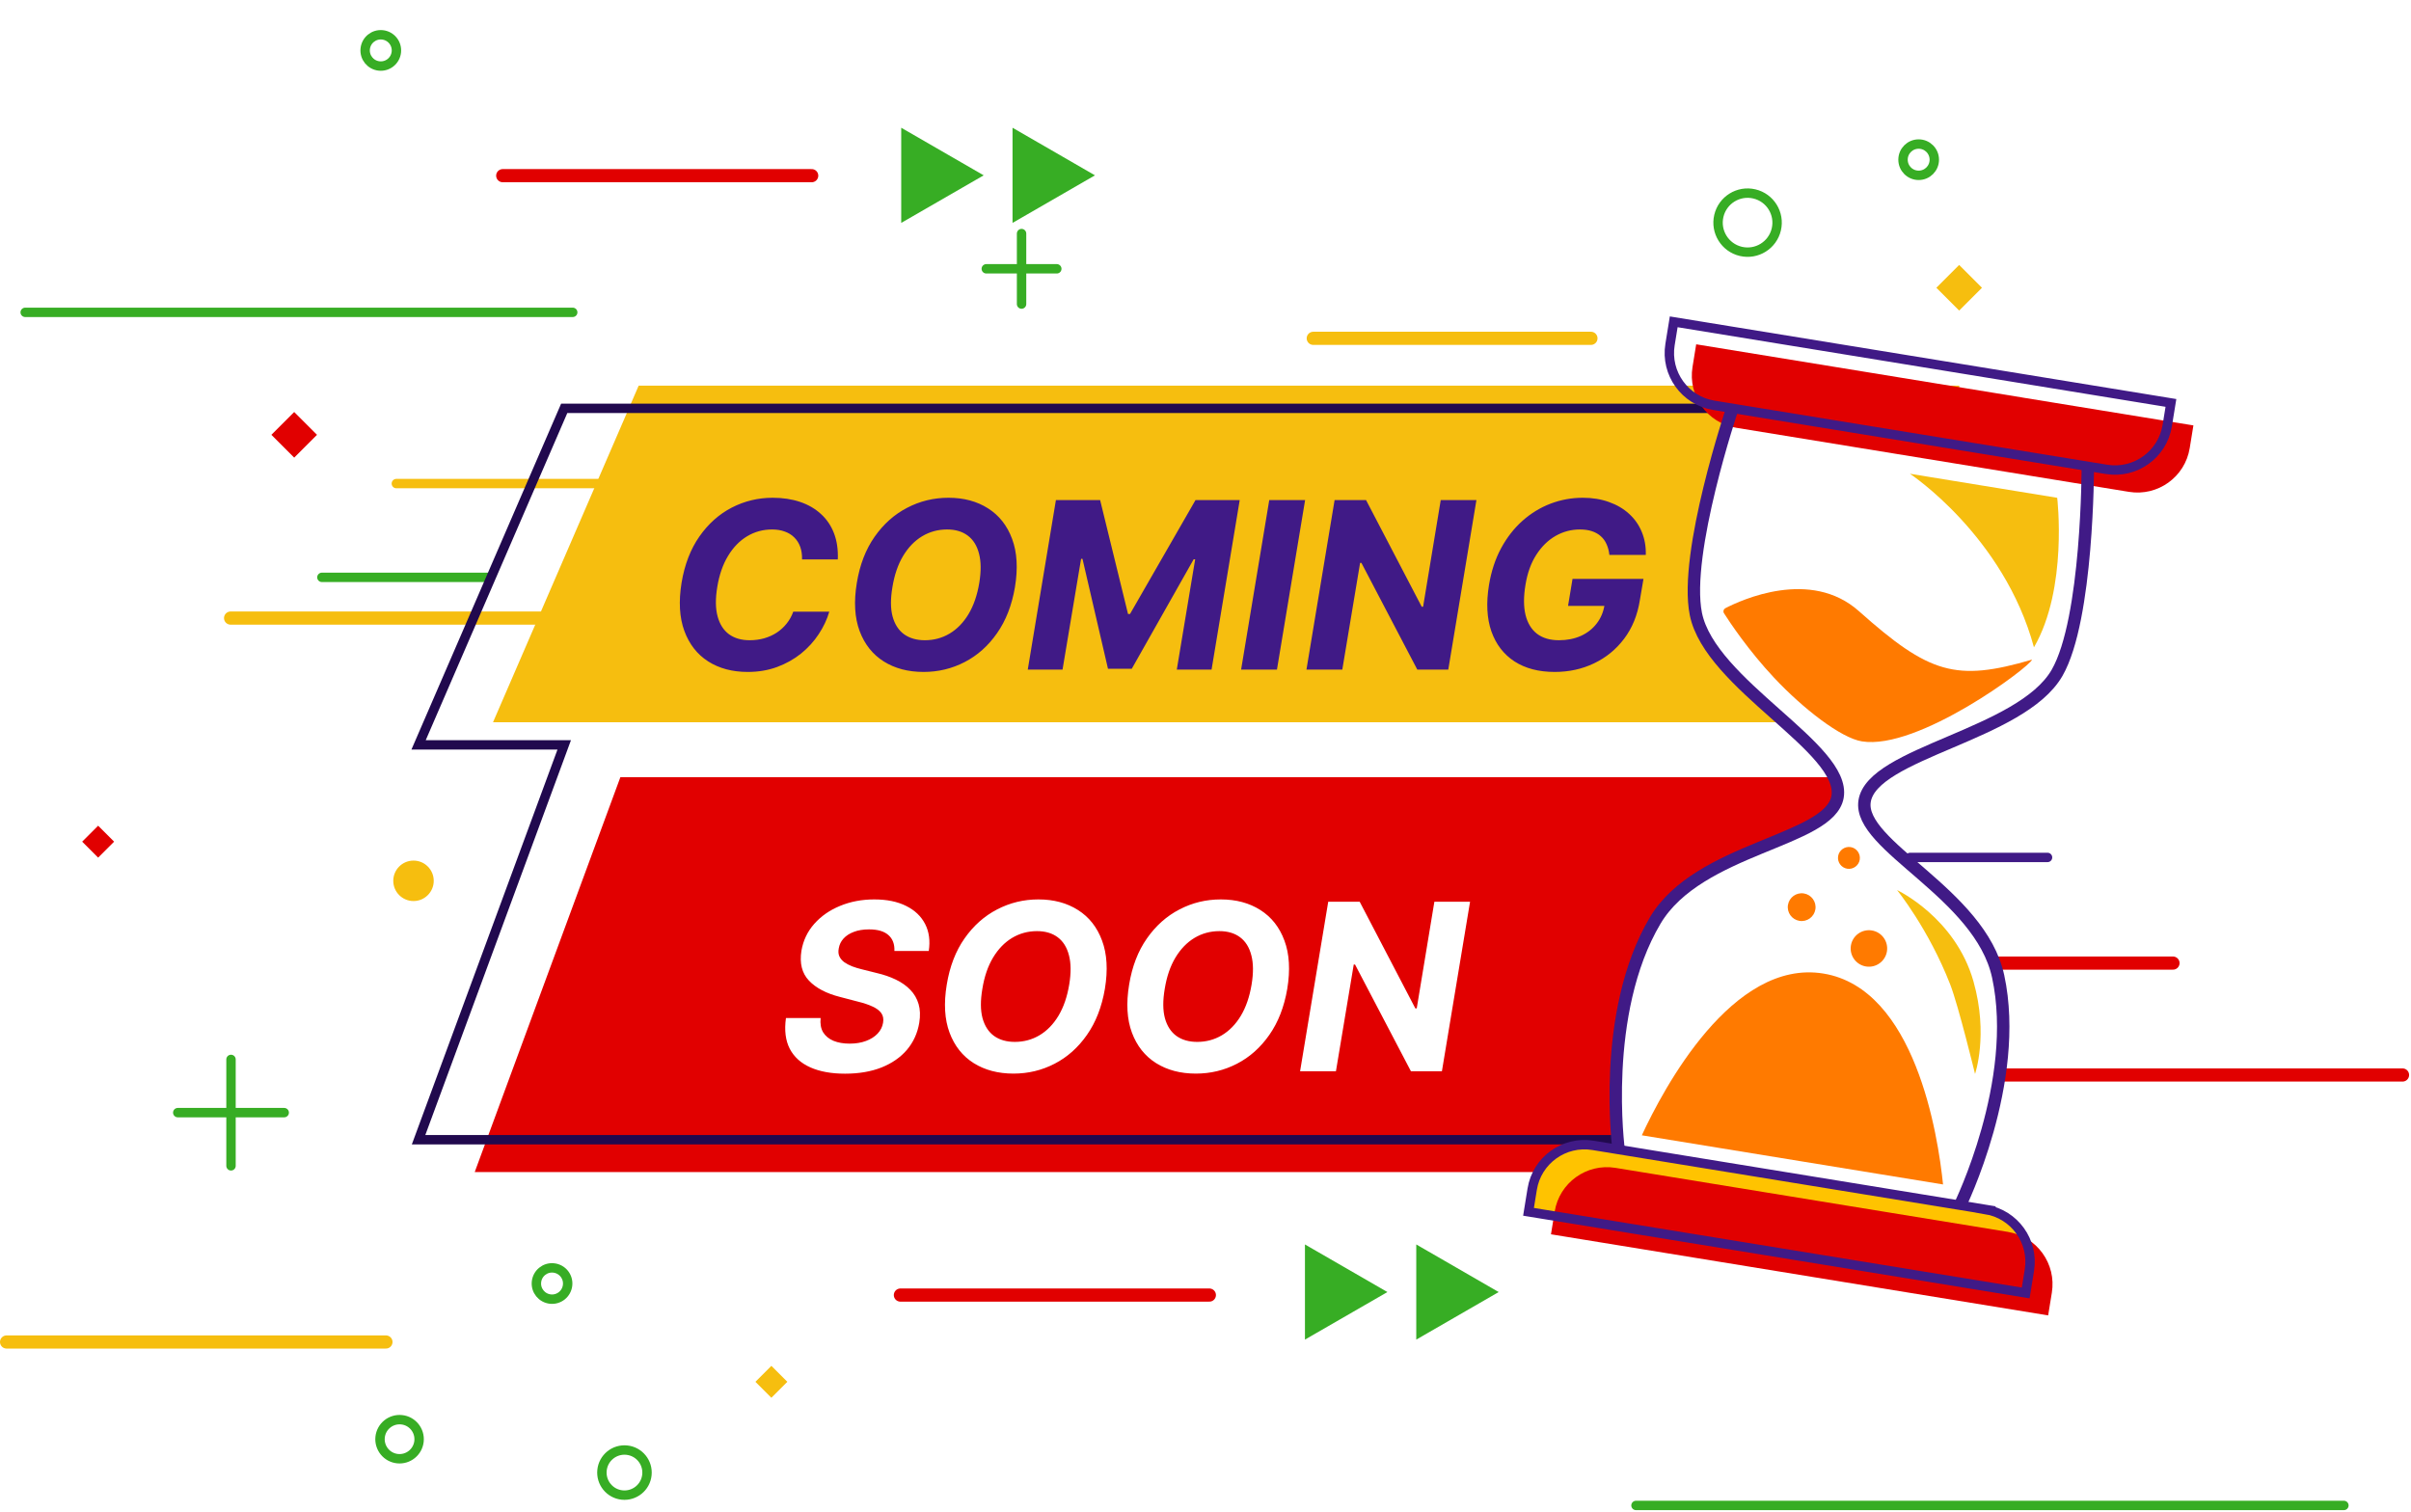 <svg width="1038" height="651" viewBox="0 0 1038 651" fill="none" xmlns="http://www.w3.org/2000/svg">
<g clip-path="url(#clip0_4786_7985)">
<path d="M562.626 575.407V537.234L595.701 556.328L562.626 575.407Z" fill="#37AD24" stroke="#37AD24" stroke-width="1.619"/>
<path d="M610.548 575.407V537.234L643.607 556.328L610.548 575.407Z" fill="#37AD24" stroke="#37AD24" stroke-width="1.619"/>
<path d="M423.504 75.496L388 55V95.976L423.504 75.496Z" fill="#37AD24"/>
<path d="M471.41 75.496L435.922 55V95.976L471.41 75.496Z" fill="#37AD24"/>
<path d="M424.623 115.74H454.979" stroke="#37AD24" stroke-width="4.047" stroke-miterlimit="10" stroke-linecap="round"/>
<path d="M439.811 130.926V100.57" stroke="#37AD24" stroke-width="4.047" stroke-miterlimit="10" stroke-linecap="round"/>
<path d="M76.529 479.072H122.363" stroke="#37AD24" stroke-width="4.047" stroke-miterlimit="10" stroke-linecap="round"/>
<path d="M99.455 501.98V456.163" stroke="#37AD24" stroke-width="4.047" stroke-miterlimit="10" stroke-linecap="round"/>
<path d="M216.439 75.638H349.455" stroke="#E10000" stroke-width="5.666" stroke-miterlimit="10" stroke-linecap="round"/>
<path d="M387.646 557.625H520.662" stroke="#E10000" stroke-width="5.666" stroke-miterlimit="10" stroke-linecap="round"/>
<path d="M10.848 134.489H246.571" stroke="#37AD24" stroke-width="4.047" stroke-miterlimit="10" stroke-linecap="round"/>
<path d="M99.275 266.129H249.128" stroke="#F6BE0F" stroke-width="5.666" stroke-miterlimit="10" stroke-linecap="round"/>
<path d="M138.582 248.595H210.708" stroke="#37AD24" stroke-width="4.047" stroke-miterlimit="10" stroke-linecap="round"/>
<path d="M822.344 369.191H881.517" stroke="#401A86" stroke-width="4.047" stroke-miterlimit="10" stroke-linecap="round"/>
<path d="M781.203 310.989L843.502 166.997C843.502 166.35 843.502 166.01 843.502 166.058H274.965L212.262 310.973H781.203V310.989Z" fill="#F6BE0F"/>
<path d="M809.375 388.086C804.988 384.606 801.248 380.267 798.722 375.248C796.294 370.407 795.031 365.097 794.691 359.706C794.173 351.255 795.695 342.787 798.22 334.66H267.082L204.379 504.669H766.844L813.196 390.823C811.884 389.964 810.589 389.058 809.359 388.086H809.375Z" fill="#E10000"/>
<path d="M170.639 208.216H281.749" stroke="#F6BE0F" stroke-width="4.047" stroke-miterlimit="10" stroke-linecap="round"/>
<path d="M811.463 176.76C811.463 176.112 811.463 175.772 811.463 175.821H242.91L180.207 320.736H242.91L180.207 490.745H749.149L811.447 321.837V320.736" stroke="#21094E" stroke-width="4.047" stroke-miterlimit="10"/>
<g filter="url(#filter0_d_4786_7985)">
<path d="M355.7 230.881H340.302C340.349 228.837 340.088 227.031 339.518 225.462C338.947 223.87 338.092 222.516 336.951 221.399C335.834 220.282 334.468 219.438 332.852 218.868C331.236 218.274 329.418 217.977 327.398 217.977C323.501 217.977 319.925 218.951 316.669 220.9C313.413 222.849 310.669 225.676 308.435 229.383C306.201 233.067 304.657 237.522 303.801 242.75C302.969 247.788 303.017 252.006 303.944 255.404C304.871 258.803 306.51 261.369 308.863 263.104C311.239 264.815 314.198 265.67 317.738 265.67C319.925 265.67 322.004 265.397 323.976 264.85C325.949 264.28 327.743 263.472 329.359 262.426C330.998 261.357 332.424 260.062 333.636 258.541C334.872 257.02 335.834 255.297 336.523 253.373H352.029C351.055 256.723 349.534 259.955 347.466 263.068C345.423 266.181 342.892 268.961 339.874 271.409C336.856 273.833 333.422 275.758 329.573 277.184C325.723 278.609 321.505 279.322 316.919 279.322C310.289 279.322 304.597 277.801 299.845 274.76C295.116 271.718 291.706 267.334 289.614 261.607C287.523 255.88 287.131 248.976 288.438 240.897C289.745 233.079 292.3 226.449 296.102 221.007C299.928 215.541 304.573 211.395 310.039 208.567C315.528 205.739 321.398 204.325 327.648 204.325C331.996 204.325 335.929 204.919 339.446 206.107C342.963 207.295 345.957 209.03 348.429 211.311C350.924 213.569 352.801 216.337 354.061 219.617C355.32 222.896 355.867 226.651 355.7 230.881ZM431.963 242.822C430.632 250.616 428.054 257.234 424.228 262.676C420.426 268.118 415.78 272.253 410.291 275.081C404.825 277.908 398.932 279.322 392.611 279.322C385.981 279.322 380.266 277.813 375.466 274.795C370.689 271.777 367.232 267.417 365.093 261.714C362.954 255.987 362.55 249.083 363.881 241.004C365.164 233.186 367.719 226.556 371.545 221.114C375.371 215.648 380.04 211.49 385.553 208.638C391.066 205.763 396.995 204.325 403.34 204.325C409.923 204.325 415.602 205.846 420.379 208.888C425.179 211.929 428.636 216.325 430.751 222.076C432.89 227.803 433.294 234.718 431.963 242.822ZM416.6 241.004C417.432 235.99 417.396 231.784 416.493 228.385C415.614 224.963 413.998 222.373 411.645 220.615C409.293 218.856 406.322 217.977 402.734 217.977C398.837 217.977 395.261 218.951 392.005 220.9C388.773 222.849 386.04 225.676 383.807 229.383C381.597 233.067 380.064 237.546 379.208 242.822C378.353 247.86 378.377 252.066 379.28 255.44C380.206 258.814 381.858 261.369 384.234 263.104C386.634 264.815 389.617 265.67 393.181 265.67C397.055 265.67 400.595 264.72 403.804 262.819C407.035 260.894 409.756 258.102 411.966 254.442C414.176 250.759 415.721 246.279 416.6 241.004ZM449.599 205.323H468.633L480.646 254.371H481.501L509.696 205.323H528.731L516.611 278.324H501.64L509.554 230.809H508.912L482.25 277.968H472.019L461.041 230.631H460.435L452.45 278.324H437.479L449.599 205.323ZM556.882 205.323L544.762 278.324H529.328L541.447 205.323H556.882ZM630.64 205.323L618.521 278.324H605.19L581.129 232.378H580.559L572.895 278.324H557.461L569.58 205.323H583.125L607.079 251.234H607.685L615.277 205.323H630.64ZM687.877 228.92C687.687 227.185 687.283 225.653 686.665 224.322C686.071 222.967 685.251 221.827 684.206 220.9C683.16 219.949 681.889 219.225 680.392 218.726C678.895 218.227 677.16 217.977 675.188 217.977C671.457 217.977 667.964 218.904 664.708 220.757C661.476 222.611 658.72 225.308 656.438 228.849C654.157 232.366 652.601 236.667 651.769 241.752C650.913 246.838 650.913 251.163 651.769 254.727C652.648 258.292 654.3 261.013 656.724 262.89C659.171 264.743 662.32 265.67 666.169 265.67C669.663 265.67 672.799 265.052 675.58 263.817C678.36 262.557 680.63 260.787 682.388 258.506C684.17 256.224 685.311 253.527 685.81 250.414L688.875 250.877H670.09L672.015 239.257H702.563L700.995 248.454C699.973 254.87 697.727 260.383 694.258 264.993C690.788 269.603 686.463 273.144 681.283 275.615C676.126 278.087 670.471 279.322 664.316 279.322C657.472 279.322 651.709 277.813 647.028 274.795C642.37 271.754 639.055 267.441 637.083 261.856C635.134 256.248 634.79 249.594 636.049 241.895C637.024 235.978 638.758 230.702 641.254 226.068C643.772 221.411 646.85 217.466 650.486 214.234C654.121 211.002 658.149 208.543 662.569 206.856C667.013 205.169 671.635 204.325 676.435 204.325C680.57 204.325 684.313 204.931 687.663 206.143C691.038 207.331 693.925 209.018 696.325 211.204C698.749 213.391 700.579 215.993 701.815 219.011C703.074 222.005 703.656 225.308 703.561 228.92H687.877Z" fill="#401A86"/>
</g>
<g filter="url(#filter1_d_4786_7985)">
<path d="M378.591 398.144C378.71 395.174 377.843 392.881 375.989 391.265C374.159 389.649 371.391 388.841 367.684 388.841C365.165 388.841 362.979 389.197 361.125 389.91C359.272 390.599 357.786 391.562 356.669 392.797C355.576 394.009 354.899 395.411 354.638 397.004C354.376 398.311 354.459 399.451 354.887 400.425C355.339 401.4 356.04 402.243 356.99 402.956C357.965 403.645 359.117 404.251 360.448 404.774C361.779 405.273 363.192 405.701 364.69 406.057L370.963 407.626C374.029 408.339 376.785 409.289 379.233 410.477C381.704 411.666 383.772 413.127 385.435 414.862C387.122 416.596 388.31 418.64 389 420.993C389.689 423.345 389.784 426.042 389.285 429.084C388.524 433.552 386.754 437.425 383.974 440.704C381.193 443.96 377.546 446.491 373.031 448.297C368.515 450.079 363.288 450.97 357.347 450.97C351.453 450.97 346.475 450.067 342.411 448.261C338.348 446.455 335.389 443.782 333.536 440.241C331.706 436.677 331.159 432.268 331.896 427.017H346.831C346.57 429.464 346.926 431.508 347.901 433.148C348.899 434.764 350.384 435.987 352.356 436.819C354.329 437.627 356.646 438.031 359.307 438.031C361.945 438.031 364.286 437.651 366.329 436.89C368.397 436.13 370.072 435.073 371.355 433.718C372.638 432.363 373.423 430.807 373.708 429.048C373.993 427.409 373.743 426.031 372.959 424.914C372.175 423.797 370.916 422.846 369.181 422.062C367.47 421.254 365.343 420.541 362.8 419.923L355.172 417.927C349.279 416.43 344.823 414.089 341.805 410.905C338.787 407.721 337.706 403.432 338.562 398.037C339.322 393.617 341.164 389.756 344.087 386.453C347.033 383.126 350.74 380.547 355.208 378.718C359.699 376.864 364.606 375.937 369.929 375.937C375.347 375.937 379.922 376.876 383.653 378.753C387.384 380.607 390.105 383.197 391.816 386.524C393.526 389.851 394.049 393.724 393.384 398.144H378.591ZM469.21 414.434C467.879 422.228 465.301 428.846 461.475 434.288C457.673 439.73 453.027 443.865 447.538 446.693C442.072 449.521 436.179 450.935 429.858 450.935C423.228 450.935 417.513 449.426 412.712 446.408C407.936 443.39 404.478 439.029 402.34 433.326C400.201 427.599 399.797 420.696 401.128 412.616C402.411 404.798 404.966 398.168 408.791 392.726C412.617 387.261 417.287 383.102 422.8 380.25C428.313 377.375 434.242 375.937 440.587 375.937C447.169 375.937 452.849 377.458 457.625 380.5C462.426 383.542 465.883 387.938 467.998 393.689C470.137 399.416 470.541 406.331 469.21 414.434ZM453.847 412.616C454.679 407.602 454.643 403.396 453.74 399.998C452.861 396.576 451.245 393.986 448.892 392.227C446.54 390.469 443.569 389.589 439.981 389.589C436.084 389.589 432.507 390.564 429.252 392.512C426.02 394.461 423.287 397.289 421.053 400.996C418.843 404.679 417.311 409.159 416.455 414.434C415.6 419.472 415.623 423.678 416.526 427.052C417.453 430.427 419.105 432.981 421.481 434.716C423.881 436.427 426.864 437.283 430.428 437.283C434.302 437.283 437.842 436.332 441.05 434.431C444.282 432.506 447.003 429.714 449.213 426.054C451.423 422.371 452.968 417.892 453.847 412.616ZM547.727 414.434C546.397 422.228 543.818 428.846 539.992 434.288C536.19 439.73 531.544 443.865 526.055 446.693C520.589 449.521 514.696 450.935 508.375 450.935C501.745 450.935 496.03 449.426 491.23 446.408C486.453 443.39 482.996 439.029 480.857 433.326C478.718 427.599 478.314 420.696 479.645 412.616C480.928 404.798 483.483 398.168 487.309 392.726C491.135 387.261 495.804 383.102 501.317 380.25C506.83 377.375 512.759 375.937 519.104 375.937C525.687 375.937 531.366 377.458 536.143 380.5C540.943 383.542 544.4 387.938 546.515 393.689C548.654 399.416 549.058 406.331 547.727 414.434ZM532.364 412.616C533.196 407.602 533.16 403.396 532.257 399.998C531.378 396.576 529.762 393.986 527.41 392.227C525.057 390.469 522.087 389.589 518.498 389.589C514.601 389.589 511.025 390.564 507.769 392.512C504.537 394.461 501.804 397.289 499.571 400.996C497.361 404.679 495.828 409.159 494.972 414.434C494.117 419.472 494.141 423.678 495.044 427.052C495.971 430.427 497.622 432.981 499.998 434.716C502.399 436.427 505.381 437.283 508.945 437.283C512.819 437.283 516.36 436.332 519.568 434.431C522.799 432.506 525.52 429.714 527.73 426.054C529.94 422.371 531.485 417.892 532.364 412.616ZM626.423 376.935L614.303 449.937H600.972L576.912 403.99H576.341L568.678 449.937H553.243L565.363 376.935H578.908L602.861 422.846H603.467L611.06 376.935H626.423Z" fill="white"/>
</g>
<path d="M817.666 414.686H935.528" stroke="#E10000" stroke-width="5.666" stroke-miterlimit="10" stroke-linecap="round"/>
<path d="M808.729 462.866H1034.35" stroke="#E10000" stroke-width="5.666" stroke-miterlimit="10" stroke-linecap="round"/>
<path d="M565.396 145.676H684.942" stroke="#F6BE0F" stroke-width="5.666" stroke-miterlimit="10" stroke-linecap="round"/>
<path d="M843.72 519.24C843.72 519.24 870.044 465.749 860.266 420.433C852.527 384.557 799.829 364.287 802.76 345.005C805.949 323.991 870.125 316.592 885.619 289.717C898.943 266.614 898.862 200.77 898.862 200.77L745.836 175.806C745.836 175.806 724.822 238.201 730.116 264.348C736.268 294.768 794.762 322.161 791.119 343.095C787.768 362.296 731.363 364.773 712.615 396.327C688.945 436.186 696.895 495.263 696.895 495.263L843.72 519.207V519.24Z" fill="white"/>
<path d="M822.297 204.007C822.297 204.007 862.658 230.688 875.675 278.723C890.359 253.37 885.68 214.336 885.68 214.336L822.297 203.991V204.007Z" fill="#F6BE0F"/>
<path d="M854.89 520.761L803.892 512.439L736.817 501.495L685.82 493.173C673.402 491.15 661.681 499.568 659.657 512.002L658.07 521.781L731.556 533.777L798.63 544.722L872.115 556.718L873.702 546.94C875.726 534.522 867.307 522.801 854.873 520.777L854.89 520.761Z" fill="#FFC300"/>
<path d="M870.818 171.176L803.743 160.231L730.258 148.251L728.671 158.03C726.648 170.447 735.066 182.169 747.5 184.192L798.498 192.514L865.572 203.458L916.57 211.78C928.988 213.803 940.709 205.385 942.733 192.951L944.319 183.172L870.834 171.192L870.818 171.176Z" fill="#E10000"/>
<path d="M864.558 530.441L813.56 522.12L746.485 511.176L695.488 502.854C683.07 500.83 671.349 509.249 669.325 521.683L667.738 531.461L741.224 543.442L808.298 554.386L881.783 566.383L883.37 556.604C885.394 544.186 876.975 532.465 864.541 530.441H864.558Z" fill="#E10000"/>
<path d="M861.14 161.493L794.066 150.549L720.58 138.568L718.994 148.347C716.97 160.765 725.389 172.486 737.822 174.51L788.82 182.831L855.894 193.776L906.892 202.097C919.31 204.121 931.031 195.702 933.055 183.268L934.642 173.49L861.156 161.493H861.14Z" stroke="#401A86" stroke-width="4.047" stroke-miterlimit="10"/>
<path d="M854.89 520.761L803.892 512.439L736.817 501.495L685.82 493.173C673.402 491.15 661.681 499.568 659.657 512.002L658.07 521.781L731.556 533.777L798.63 544.722L872.115 556.718L873.702 546.94C875.726 534.522 867.307 522.801 854.873 520.777L854.89 520.761Z" stroke="#401A86" stroke-width="4.047" stroke-miterlimit="10"/>
<path d="M745.836 175.821C745.836 175.821 724.822 238.217 730.116 264.363C736.268 294.784 794.762 322.177 791.119 343.11C787.768 362.311 731.363 364.788 712.615 396.342C688.945 436.202 696.895 495.278 696.895 495.278" stroke="#401A86" stroke-width="5.343" stroke-miterlimit="10"/>
<path d="M898.861 200.771C898.861 200.771 898.942 266.614 885.618 289.717C870.108 316.592 805.948 323.991 802.758 345.005C799.828 364.271 852.526 384.557 860.264 420.434C870.043 465.749 843.718 519.24 843.718 519.24" stroke="#401A86" stroke-width="5.343" stroke-miterlimit="10"/>
<path d="M742.807 261.903C742.014 262.307 741.755 263.311 742.224 264.056C744.766 268.038 752.764 280.084 763.789 291.821C776.352 305.21 792.591 317.757 801.576 319.214C825.78 323.165 874.025 287.078 874.851 284.018C842.067 293.634 830.637 290.154 800.313 263.149C779.509 244.612 749.639 258.341 742.791 261.886L742.807 261.903Z" fill="#FF7A00"/>
<path d="M836.532 509.994C834.362 488.834 824.584 425.645 785 419.185C745.804 412.79 716.128 468.823 706.852 488.834L836.516 509.994H836.532Z" fill="#FF7A00"/>
<path d="M812.375 409.651C811.679 413.941 807.631 416.839 803.357 416.143C799.067 415.447 796.169 411.4 796.865 407.126C797.561 402.835 801.609 399.937 805.883 400.633C810.173 401.33 813.071 405.377 812.375 409.651Z" fill="#FF7A00"/>
<path d="M781.567 391.565C781.033 394.819 777.973 397.037 774.703 396.503C771.449 395.969 769.231 392.909 769.765 389.638C770.299 386.384 773.359 384.166 776.629 384.701C779.884 385.235 782.102 388.295 781.567 391.565Z" fill="#FF7A00"/>
<path d="M800.669 370.147C800.248 372.721 797.819 374.454 795.261 374.049C792.687 373.628 790.955 371.2 791.359 368.642C791.764 366.084 794.209 364.335 796.767 364.74C799.325 365.145 801.073 367.589 800.669 370.147Z" fill="#FF7A00"/>
<path d="M816.73 383.244C816.73 383.244 841.857 395.03 849.644 422.602C856.136 445.623 850.308 462.412 850.308 462.412C850.308 462.412 843.152 432.995 839.639 423.945C830.297 399.936 816.73 383.244 816.73 383.244Z" fill="#F6BE0F"/>
<path d="M2.834 577.83H166.157" stroke="#F6BE0F" stroke-width="5.666" stroke-miterlimit="10" stroke-linecap="round"/>
<path d="M704.338 648.206H1009.11" stroke="#37AD24" stroke-width="4.047" stroke-miterlimit="10" stroke-linecap="round"/>
<path d="M244.368 553.351C243.98 557.059 240.677 559.746 236.97 559.358C233.262 558.969 230.575 555.666 230.963 551.959C231.352 548.251 234.654 545.564 238.362 545.952C242.069 546.341 244.757 549.644 244.368 553.351Z" fill="white" stroke="#37AD24" stroke-width="4.047" stroke-miterlimit="10"/>
<path d="M170.642 22.407C170.253 26.114 166.95 28.802 163.243 28.413C159.536 28.025 156.848 24.722 157.237 21.015C157.625 17.307 160.928 14.62 164.635 15.008C168.343 15.397 171.03 18.699 170.642 22.407Z" fill="white" stroke="#37AD24" stroke-width="4.047" stroke-miterlimit="10"/>
<path d="M832.771 68.757C832.771 72.481 829.759 75.492 826.036 75.492C822.312 75.492 819.301 72.481 819.301 68.757C819.301 65.034 822.312 62.023 826.036 62.023C829.759 62.023 832.771 65.034 832.771 68.757Z" fill="white" stroke="#37AD24" stroke-width="4.047" stroke-miterlimit="10"/>
<path d="M278.514 635.061C277.963 640.404 273.187 644.273 267.845 643.723C262.502 643.172 258.633 638.396 259.183 633.053C259.733 627.711 264.509 623.842 269.852 624.392C275.195 624.942 279.064 629.718 278.514 635.061Z" fill="white" stroke="#37AD24" stroke-width="4.047" stroke-miterlimit="10"/>
<path d="M186.735 379.262C186.735 384.07 182.833 387.972 178.025 387.972C173.216 387.972 169.314 384.07 169.314 379.262C169.314 374.453 173.216 370.552 178.025 370.552C182.833 370.552 186.735 374.453 186.735 379.262Z" fill="#F6BE0F"/>
<path d="M764.753 98.775C766.36 91.943 762.125 85.101 755.292 83.494C748.46 81.886 741.618 86.122 740.01 92.954C738.403 99.786 742.638 106.628 749.471 108.236C756.303 109.843 763.145 105.608 764.753 98.775Z" fill="white" stroke="#37AD24" stroke-width="4.047" stroke-miterlimit="10"/>
<path d="M180.402 620.554C179.916 625.184 175.788 628.535 171.158 628.066C166.527 627.596 163.176 623.452 163.645 618.822C164.131 614.191 168.26 610.84 172.89 611.31C177.52 611.779 180.871 615.924 180.402 620.554Z" fill="white" stroke="#37AD24" stroke-width="4.047" stroke-miterlimit="10"/>
<path d="M136.482 187.226L126.66 177.403L116.838 187.226L126.66 197.048L136.482 187.226Z" fill="#E10000"/>
<path d="M49.121 362.399L42.252 355.53L35.383 362.399L42.252 369.268L49.121 362.399Z" fill="#E10000"/>
<path d="M338.966 594.975L332.098 588.106L325.229 594.975L332.098 601.844L338.966 594.975Z" fill="#F6BE0F"/>
<path d="M853.295 123.902L843.473 114.08L833.65 123.902L843.473 133.725L853.295 123.902Z" fill="#F6BE0F"/>
</g>
<defs>
<filter id="filter0_d_4786_7985" x="286.479" y="204.325" width="424.225" height="86.997" filterUnits="userSpaceOnUse" color-interpolation-filters="sRGB">
<feFlood flood-opacity="0" result="BackgroundImageFix"/>
<feColorMatrix in="SourceAlpha" type="matrix" values="0 0 0 0 0 0 0 0 0 0 0 0 0 0 0 0 0 0 127 0" result="hardAlpha"/>
<feOffset dx="5" dy="10"/>
<feGaussianBlur stdDeviation="1"/>
<feComposite in2="hardAlpha" operator="out"/>
<feColorMatrix type="matrix" values="0 0 0 0 1 0 0 0 0 1 0 0 0 0 1 0 0 0 1 0"/>
<feBlend mode="normal" in2="BackgroundImageFix" result="effect1_dropShadow_4786_7985"/>
<feBlend mode="normal" in="SourceGraphic" in2="effect1_dropShadow_4786_7985" result="shape"/>
</filter>
<filter id="filter1_d_4786_7985" x="330.791" y="375.938" width="305.345" height="89.604" filterUnits="userSpaceOnUse" color-interpolation-filters="sRGB">
<feFlood flood-opacity="0" result="BackgroundImageFix"/>
<feColorMatrix in="SourceAlpha" type="matrix" values="0 0 0 0 0 0 0 0 0 0 0 0 0 0 0 0 0 0 127 0" result="hardAlpha"/>
<feOffset dx="6.476" dy="11.333"/>
<feGaussianBlur stdDeviation="1.619"/>
<feComposite in2="hardAlpha" operator="out"/>
<feColorMatrix type="matrix" values="0 0 0 0 0 0 0 0 0 0 0 0 0 0 0 0 0 0 1 0"/>
<feBlend mode="normal" in2="BackgroundImageFix" result="effect1_dropShadow_4786_7985"/>
<feBlend mode="normal" in="SourceGraphic" in2="effect1_dropShadow_4786_7985" result="shape"/>
</filter>
<clipPath id="clip0_4786_7985">
<rect width="1037.18" height="650.23" fill="white"/>
</clipPath>
</defs>
</svg>
